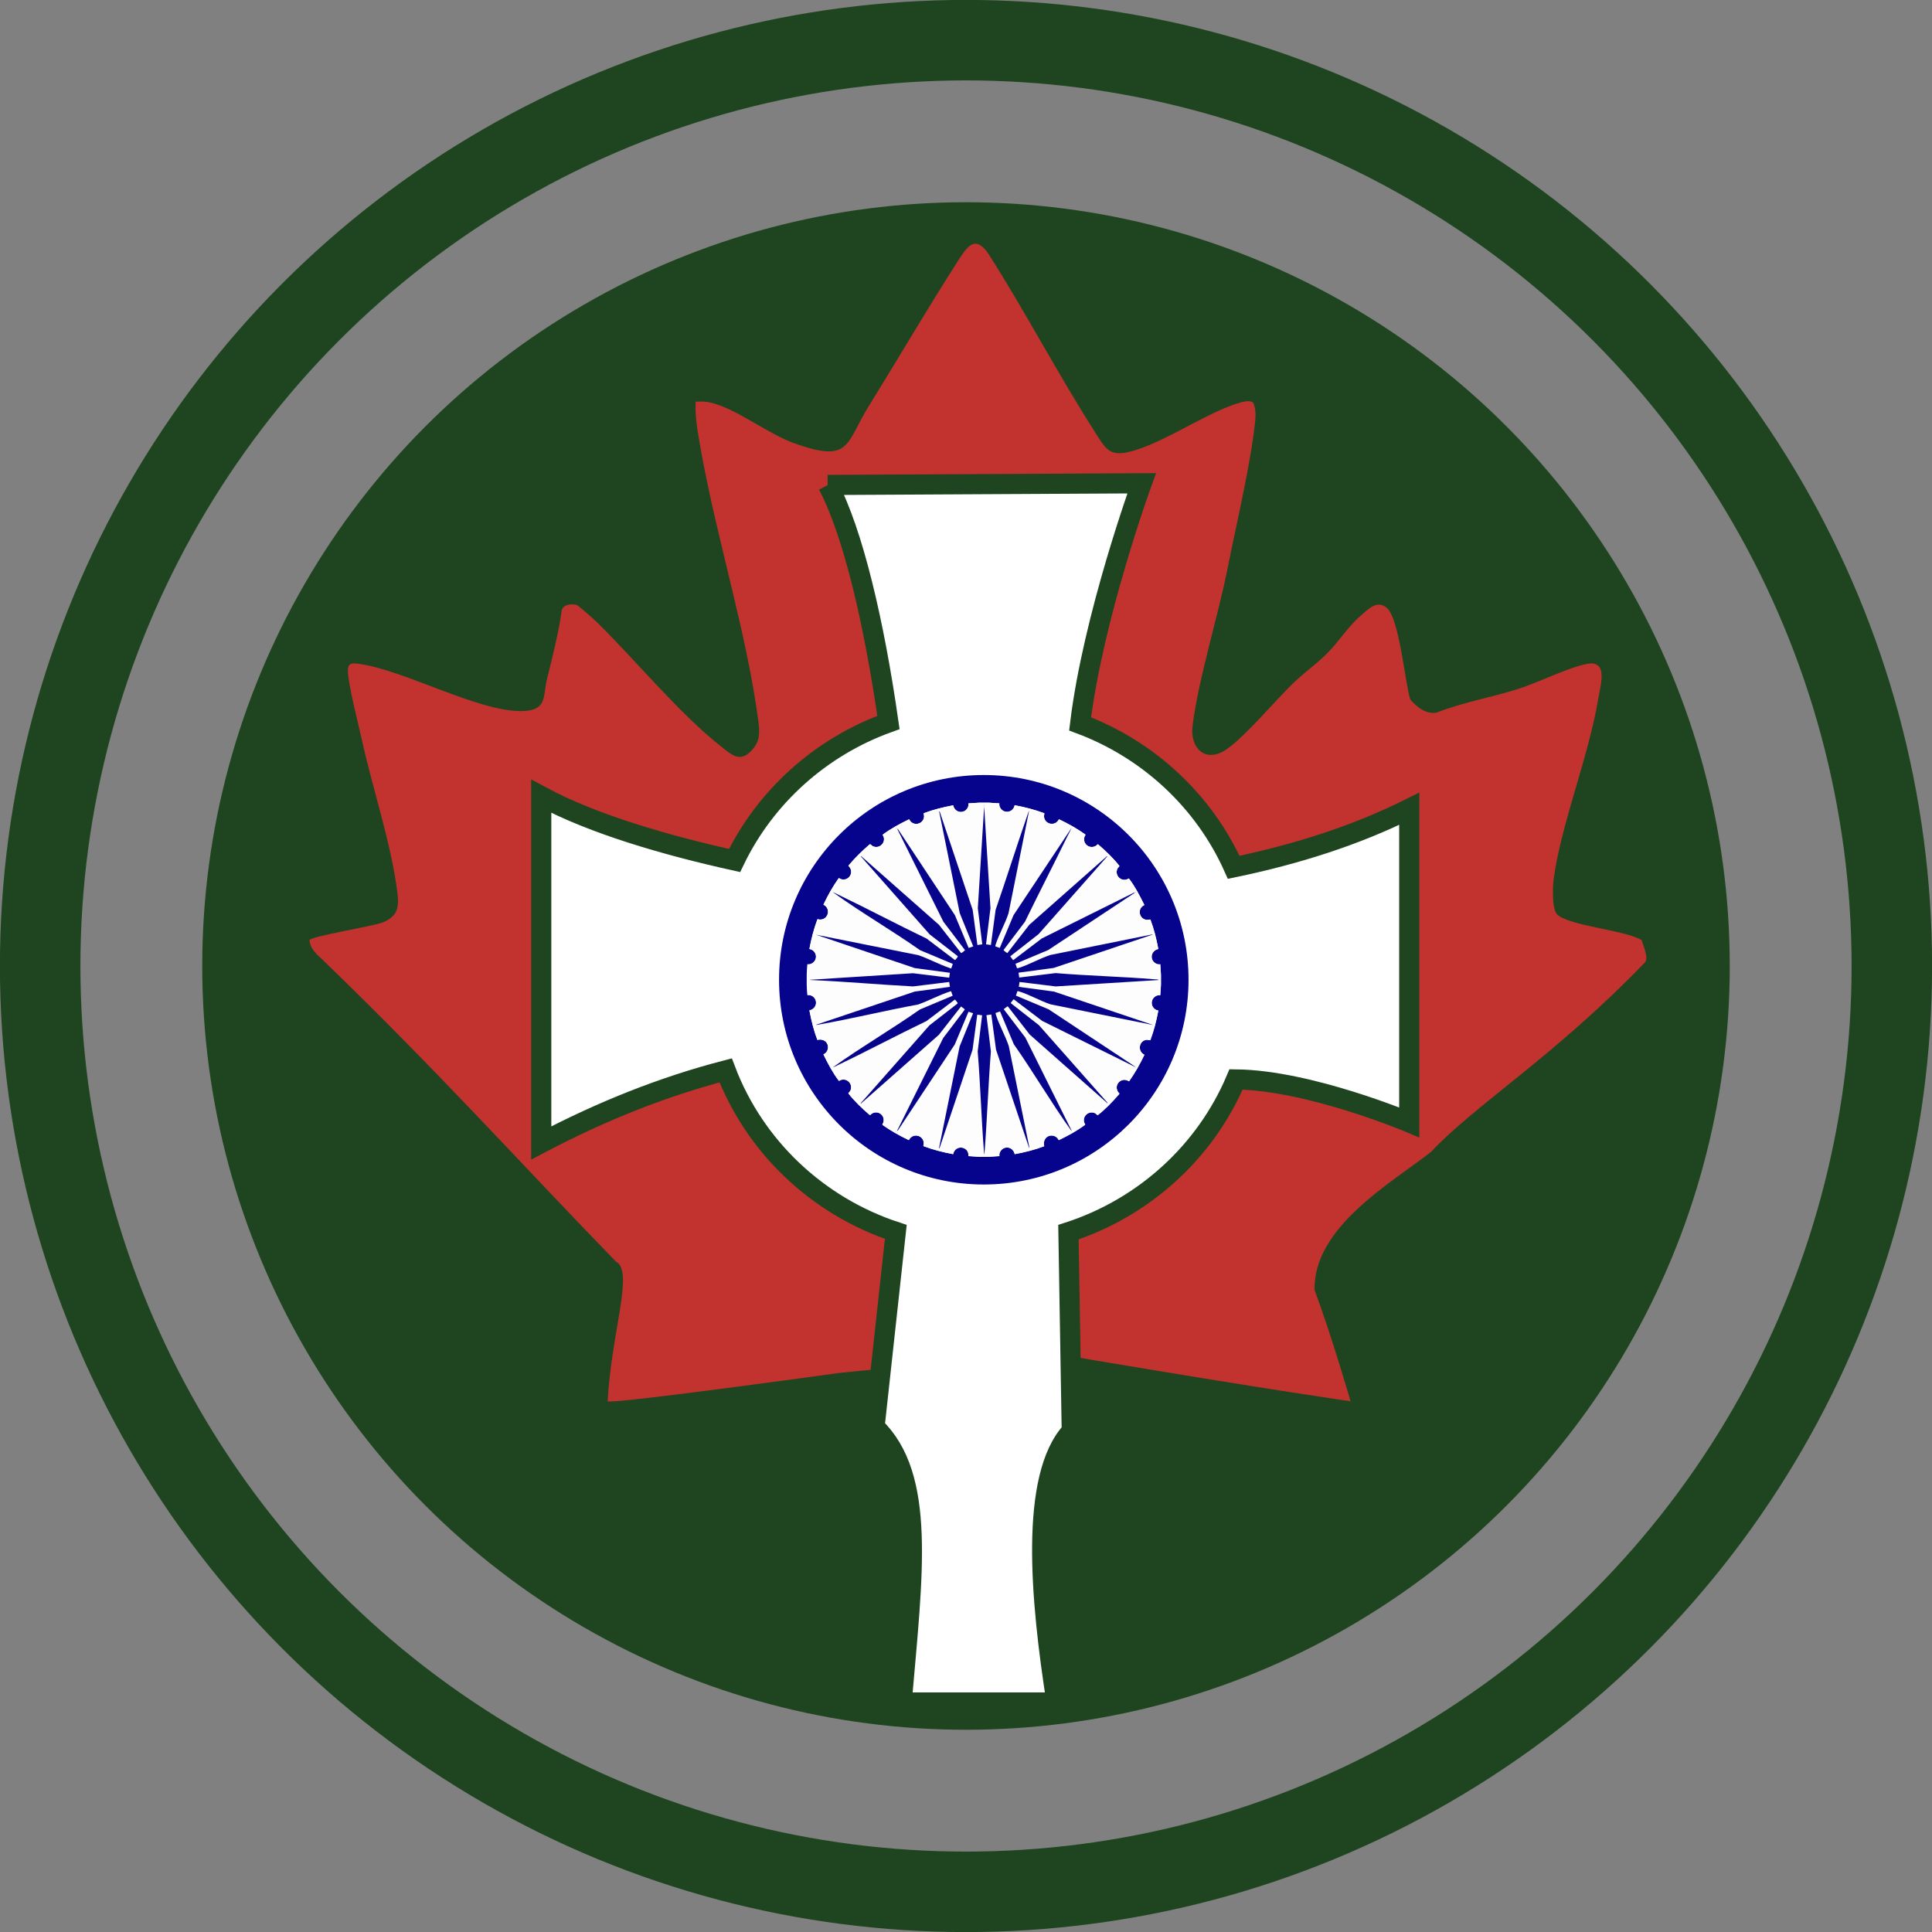 <?xml version="1.0" encoding="UTF-8"?>
<svg id="Layer_2" data-name="Layer 2" xmlns="http://www.w3.org/2000/svg" viewBox="0 0 139 139">
  <rect x="0" y="0" width="139" height="139" fill="#808080" stroke="none"/>
  <defs>
    <style>
      .cls-1 {
        fill: #fdfdfe;
      }

      .cls-2 {
        fill: #c2332f;
      }

      .cls-3 {
        fill: #08058d;
      }

      .cls-4 {
        fill: #1e451f;
      }

      .cls-5 {
        fill: #06038d;
      }

      .cls-6 {
        fill: #fff;
        stroke-width: 1.45px;
      }

      .cls-6, .cls-7 {
        stroke: #1e451f;
        stroke-miterlimit: 10;
      }

      .cls-7 {
        fill: none;
        stroke-width: 5.79px;
      }
    </style>
  </defs>
  <g id="Brothers_in_arms_logo" data-name="Brothers in arms_logo">
    <g>
      <circle class="cls-7" cx="69.5" cy="69.5" r="66.61"/>
      <circle class="cls-4" cx="69.5" cy="69.5" r="54.95"/>
      <path class="cls-2" d="M61.37,37.61c5.26-.28,11.57-.13,16.83.16"/>
      <path class="cls-2" d="M97.13,100.81s-5.67-.81-17.23-2.75c-.74-.12-1.5-.25-2.29-.39-7.16,0-17.32,1.12-17.32,1.12,0,0-16.59,2.3-16.57,2.02.26-4.95,1.92-9.38.59-10.05-6.85-7.05-12.73-13.62-21.06-21.67-.42-.4-.95-.81-.98-1.45.05-.27,4.55-.99,5.25-1.27,1.07-.42,1.21-1.07,1.07-2.15-.45-3.57-1.76-7.4-2.54-10.93-.28-1.24-.92-3.73-1.01-4.85-.05-.73.18-.77.84-.67,3.23.46,8.45,3.39,11.57,3.39,1.97,0,1.59-1.04,1.91-2.33.4-1.64.83-3.27,1.06-4.95.16-.42.69-.44,1.07-.36.09.02,1.27,1.06,1.42,1.21,2.81,2.75,5.94,6.6,9.01,9.01.67.53,1.24,1.06,1.97.43.69-.6.81-1.23.69-2.12-.81-6.38-3.02-13.28-4.16-19.71-.2-1.14-.43-2.29-.37-3.44.39-.02.75-.02,1.14.08,1.85.46,4.1,2.26,6,2.93,4.04,1.42,3.61.05,5.36-2.77,2.15-3.46,4.23-7.04,6.43-10.46.68-1.06,1.24-1.75,2.15-.39,2.63,4.12,4.91,8.49,7.53,12.61.94,1.48,1.15,2.08,3.05,1.48,2.38-.74,5.34-2.83,7.6-3.44.22-.06.72-.15.87.05.16.42.17.82.13,1.27-.31,3.05-1.35,7.4-1.97,10.53-.71,3.61-2.09,7.91-2.54,11.42-.21,1.63.95,2.75,2.46,1.69,1.36-.95,3.44-3.44,4.75-4.72.77-.75,1.7-1.4,2.46-2.16.83-.82,1.51-1.94,2.41-2.71.54-.46,1.18-1.18,1.89-.58.91.77,1.3,5.3,1.69,6.59.46.55,1.15,1.09,1.9.95,1.88-.74,3.88-1.08,5.8-1.68,1.5-.47,3.61-1.55,5-1.82,1.58-.31.99,1.51.81,2.6-.7,4.14-2.66,8.93-3.19,12.88-.08.56-.12,2.13.23,2.52.76.83,5,1.16,6.1,1.87.11.38.54,1.33.22,1.62-6.52,6.76-12.16,10.19-15.38,13.62-2.82,2.21-8.49,5.41-8.37,9.94,1.24,3.33,2.59,8,2.59,8"/>
      <path class="cls-6" d="M59.57,34.89c1.81,3.44,3.32,9.89,4.35,17.09-4.89,1.76-8.86,5.35-11.07,9.93-4.87-1.08-10.16-2.6-13.91-4.62v24.94c4.35-2.29,8.77-4.05,13.27-5.22,2.08,5.47,6.59,9.76,12.24,11.62l-1.53,14.03c3.71,3.57,2.75,10.54,1.95,19.83h11.15c-1.16-7.39-1.97-16.25,1.09-19.53l-.24-14.31c5.46-1.77,9.87-5.81,12.06-10.99,5.27.06,12.46,3.09,12.46,3.09v-22.56c-3.92,1.95-8.16,3.28-12.63,4.21-2.12-4.74-6.11-8.47-11.05-10.32.94-7.73,4.43-17.31,4.43-17.31l-22.59.12Z"/>
      <g>
        <path class="cls-5" d="M85.51,70.49c0,8.14-6.6,14.73-14.73,14.73s-14.73-6.6-14.73-14.73,6.6-14.73,14.73-14.73,14.73,6.6,14.73,14.73ZM71.9,57.8l-.74-.05h-.73s-.76.05-.76.05c.04.25-.13.51-.37.59-.34.11-.66-.11-.73-.45-.72.14-1.43.31-2.12.57,0,.07.03.14.03.22-.02.59-.82.76-1.07.22h-.02c-.65.32-1.3.66-1.89,1.1.01.06.05.09.07.15.15.47-.34.9-.79.67-.05-.03-.15-.13-.17-.13-.02,0-.03,0-.05.01-.54.46-1.05.97-1.51,1.51-.03.05.04.08.07.12.33.46-.11,1.05-.64.86-.05-.02-.1-.08-.15-.05-.42.59-.78,1.23-1.09,1.89.63.33.28,1.24-.41,1.05l-.03.02c-.25.69-.44,1.4-.57,2.12.33.05.55.39.45.71-.07.25-.34.43-.59.39l-.05.72v.78l.05.72c.25-.05.51.13.59.37.11.34-.11.66-.45.73.14.72.31,1.43.57,2.12.16-.03.29-.04.45.03.43.19.42.82,0,1.01v.02c.32.65.66,1.31,1.1,1.89.06-.01.09-.05.15-.07.47-.15.9.34.67.79-.04.07-.1.11-.14.18.45.57.98,1.07,1.53,1.55.05.03.08-.04.12-.07.46-.33,1.05.11.86.64-.02.05-.08.1-.05.15.6.42,1.23.78,1.89,1.09.33-.63,1.24-.28,1.05.41l.02.03c.69.25,1.4.44,2.12.57.14-.71,1.16-.58,1.1.14l.74.05h.75l.74-.05c-.05-.25.14-.51.37-.59.34-.11.66.11.73.45.72-.14,1.43-.31,2.12-.57-.03-.16-.04-.29.03-.45.19-.43.82-.42,1.01,0h.02c.65-.32,1.31-.66,1.89-1.1-.01-.06-.05-.09-.07-.15-.15-.47.34-.9.79-.67.07.04.11.1.18.14.57-.45,1.07-.98,1.55-1.53.03-.05-.04-.08-.07-.12-.33-.46.11-1.05.64-.86.05.02.1.08.15.05.42-.59.78-1.23,1.09-1.89-.52-.24-.39-1.03.18-1.08.06,0,.23.04.25.02.25-.69.44-1.4.57-2.12-.33-.05-.55-.39-.45-.71.07-.24.34-.43.59-.39l.05-.74v-.75l-.05-.74c-.25.05-.51-.14-.59-.37-.11-.34.11-.66.45-.73-.14-.72-.31-1.43-.57-2.12-.07,0-.14.03-.22.03-.59-.02-.76-.82-.22-1.07v-.02c-.32-.65-.66-1.31-1.1-1.89-.06.01-.09.05-.15.07-.47.15-.9-.34-.67-.79.04-.07.1-.11.14-.18-.45-.57-.98-1.07-1.53-1.55-.05-.03-.08.04-.12.07-.46.33-1.05-.11-.86-.64.02-.05.08-.1.05-.15-.59-.42-1.23-.78-1.89-1.09-.33.63-1.24.28-1.05-.41l-.02-.03c-.69-.25-1.4-.44-2.12-.57-.05.33-.39.55-.71.45-.24-.07-.43-.34-.39-.59Z"/>
        <path class="cls-1" d="M71.9,57.8c-.05.26.14.52.39.59.33.1.66-.12.71-.45.72.13,1.43.31,2.12.57l.02.03c-.2.69.72,1.04,1.05.41.66.31,1.29.67,1.89,1.09.04.05-.03.09-.05.15-.18.54.4.97.86.64.04-.03.07-.1.12-.07.55.47,1.08.98,1.53,1.55-.04.07-.1.11-.14.18-.22.45.2.94.67.79.06-.02.1-.06.15-.07.44.58.78,1.23,1.11,1.89v.02c-.54.25-.38,1.05.22,1.07.08,0,.14-.03.22-.03.26.68.44,1.4.57,2.12-.34.07-.56.39-.45.73.08.24.34.42.59.37l.05.74v.75l-.05.74c-.26-.05-.52.14-.59.39-.1.33.12.66.45.71-.13.72-.31,1.43-.57,2.12-.02.03-.19-.02-.25-.02-.58.04-.71.83-.18,1.08-.31.66-.67,1.29-1.09,1.89-.05.04-.09-.03-.15-.05-.54-.18-.97.4-.64.86.03.04.1.07.07.12-.47.55-.98,1.08-1.55,1.53-.07-.04-.11-.1-.18-.14-.45-.22-.94.2-.79.67.02.06.06.1.07.15-.58.44-1.23.79-1.89,1.11h-.02c-.19-.43-.82-.44-1.01-.01-.07.16-.06.28-.03.45-.68.26-1.4.44-2.12.57-.07-.34-.39-.56-.73-.45-.24.08-.42.34-.37.59l-.74.05h-.75l-.74-.05c.06-.72-.96-.86-1.1-.14-.72-.13-1.43-.31-2.12-.57l-.02-.03c.19-.69-.72-1.04-1.05-.41-.66-.31-1.29-.67-1.89-1.09-.04-.05.03-.09.05-.15.18-.54-.4-.97-.86-.64-.04.03-.07.1-.12.07-.55-.47-1.08-.98-1.53-1.55.04-.07.1-.11.14-.18.22-.45-.2-.94-.67-.79-.06.02-.1.06-.15.07-.44-.58-.79-1.23-1.11-1.89v-.02c.43-.19.44-.82.01-1.01-.16-.07-.28-.06-.45-.03-.26-.68-.44-1.4-.57-2.12.34-.07.56-.39.45-.73-.08-.24-.34-.42-.59-.37l-.05-.72v-.78l.05-.72c.26.05.52-.14.59-.39.1-.33-.12-.66-.45-.71.13-.72.31-1.43.57-2.12l.03-.02c.69.19,1.04-.72.41-1.05.31-.66.67-1.29,1.09-1.89.05-.04.09.03.15.05.54.18.97-.4.64-.86-.03-.04-.1-.07-.07-.12.46-.55.97-1.05,1.51-1.51.01-.01.03-.02.05-.01.02,0,.12.11.17.13.45.22.94-.2.79-.67-.02-.06-.06-.1-.07-.15.58-.44,1.23-.79,1.89-1.11h.02c.25.54,1.05.37,1.07-.22,0-.08-.03-.14-.03-.22.68-.26,1.4-.44,2.12-.57.07.34.39.56.73.45.24-.08.42-.34.37-.59l.76-.05h.73s.74.05.74.05ZM70.8,57.93l-.03.02-.46,7.39.32,2.6-.35.05-.34-2.53-2.38-7.09-.03.02,1.48,7.31.97,2.39-.33.11-.99-2.36-4.11-6.21-.03.02,3.31,6.66,1.55,2.04s-.01.03-.02.04c-.01.01-.2.16-.22.17s-.02.01-.04,0l-1.58-2.02-5.61-4.95-.02.02,4.95,5.61,2.01,1.56.02.03s0,.02,0,.02c0,.01-.17.23-.18.23-.02.01-.03,0-.04,0l-2.02-1.53c-2.13-1.02-4.22-2.14-6.36-3.16-.09-.05-.23-.12-.32-.15-.02,0-.05-.02-.05,0,.03,0,.03,0,.05.02,2.01,1.44,4.18,2.7,6.2,4.12l2.36.99-.11.32s-.07,0-.1-.02c-.76-.25-1.51-.66-2.27-.93l-7.36-1.47,7.1,2.4,2.53.34-.05.35-2.6-.32-7.4.47s.03.02.06.02c2.45.11,4.89.33,7.34.46l2.6-.32.05.35-2.53.34-7.1,2.39s.12,0,.16-.01c2.41-.42,4.79-1.02,7.19-1.45.76-.26,1.52-.68,2.27-.93.03-.01.06-.03.1-.02l.11.32-2.36.99c-2.02,1.42-4.2,2.68-6.2,4.12-.02.01-.02.02-.05.02,0,.03.03.01.05,0,.09-.03.23-.11.32-.15,2.13-1.02,4.23-2.14,6.36-3.16l2.02-1.53s.02-.02.04,0c.01,0,.18.22.18.23,0,0,0,.01,0,.02l-.02.03-2.01,1.56-4.95,5.61.02.02,5.61-4.95,1.58-2.02s.02,0,.04,0,.2.15.22.17c.01.01.03.02.02.04l-1.55,2.04-3.31,6.66.03.02,4.11-6.21.99-2.36.33.11-.97,2.39-1.48,7.31.03.02,2.38-7.09.34-2.53.35.05-.32,2.6c.2,2.39.25,4.79.45,7.18,0,.03.01.2.02.2.04.01.02-.03.02-.06.19-2.44.27-4.89.46-7.33l-.32-2.6.35-.05.34,2.53,2.38,7.1v-.1s-1.45-7.25-1.45-7.25c-.25-.76-.71-1.54-.94-2.3,0-.03-.02-.06-.01-.09l.32-.11.99,2.36c1.42,2.02,2.68,4.2,4.12,6.2.01.02.02.02.02.05v-.05s-3.31-6.68-3.31-6.68l-1.53-2.02v-.04s.25-.19.25-.19l.03.02,1.56,2.01,5.59,4.94.02-.02-4.94-5.59-2.02-1.58s0-.02,0-.04.15-.2.17-.22c.01-.01.02-.03.04-.02l2.04,1.55,6.68,3.31s-.01-.03-.03-.04c-.15-.11-.33-.22-.49-.33l-5.69-3.77-2.36-.99.11-.32s.06,0,.09.01c.75.23,1.54.69,2.3.94l7.39,1.49-7.15-2.41-2.53-.34.05-.35,2.6.32,7.41-.46s-.03-.03-.06-.03c-.06,0-.12-.01-.18-.02-2.39-.2-4.78-.25-7.17-.45l-2.62.32-.05-.35,2.53-.34,7.15-2.4h-.07s-7.33,1.47-7.33,1.47c-.76.25-1.54.71-2.3.94-.03,0-.06.02-.09.01l-.11-.32,2.36-.99,6.21-4.11-.02-.03-6.66,3.31-2.04,1.55s-.03-.01-.04-.02c-.01-.01-.16-.2-.17-.22s-.01-.02,0-.04l2.02-1.58,4.94-5.59-.02-.02-5.59,4.94-1.56,2.01-.03.02-.26-.19v-.04s1.54-2.02,1.54-2.02c1-2.05,2.05-4.08,3.05-6.14.09-.18.21-.39.28-.57,0-.01.03-.05,0-.04l-.02.06-4.13,6.21-.99,2.36-.32-.11s0-.06.01-.09c.22-.75.69-1.54.94-2.3l1.47-7.33s-.02.03-.03.04c-.05.14-.1.29-.15.43-.76,2.2-1.46,4.42-2.22,6.62l-.34,2.53-.35-.05.32-2.6-.46-7.41ZM64.49,59.57h-.03s.04.05.04.05v-.05ZM81.71,64.18h-.02s-.02.02-.02.02h.05v-.02ZM81.71,76.78h-.05s.04.03.04.03v-.03ZM64.49,81.42v-.05s-.03.04-.03.04h.03Z"/>
        <path class="cls-3" d="M70.8,57.93l.46,7.41-.32,2.6.35.05.34-2.53c.76-2.2,1.46-4.42,2.22-6.62.05-.14.09-.29.15-.43,0-.02,0-.05.03-.04l-1.47,7.33c-.24.76-.71,1.55-.94,2.3,0,.03-.02.06-.01.09l.32.11.99-2.36,4.13-6.21.02-.06s0,.03,0,.04c-.07.18-.19.39-.28.57-1,2.05-2.05,4.08-3.05,6.14l-1.53,2.02v.04s.25.19.25.19l.03-.02,1.56-2.01,5.59-4.94.02.02-4.94,5.59-2.02,1.58s0,.03,0,.04.15.2.17.22c.01.01.02.03.04.02l2.04-1.55,6.66-3.31.02.03-6.21,4.11-2.36.99.11.32s.06,0,.09-.01c.75-.23,1.54-.69,2.3-.94l7.33-1.48h.07s-7.15,2.41-7.15,2.41l-2.53.34.05.35,2.62-.32c2.39.2,4.78.25,7.17.45.06,0,.12,0,.18.02.02,0,.05,0,.06.03l-7.41.46-2.6-.32-.05.35,2.53.34,7.15,2.41-7.39-1.49c-.76-.25-1.54-.71-2.3-.94-.03,0-.06-.02-.09-.01l-.11.32,2.36.99,5.69,3.77c.16.11.33.21.49.33.02.01.04,0,.03.04l-6.68-3.31-2.04-1.55s-.03.01-.04.02c-.01.01-.16.2-.17.22s-.01.02,0,.04l2.02,1.58,4.94,5.59-.02.02-5.59-4.94-1.56-2.01-.03-.02-.26.19v.04s1.54,2.02,1.54,2.02l3.32,6.68v.05s-.01-.03-.03-.05c-1.44-2.01-2.7-4.18-4.12-6.2l-.99-2.36-.32.11s0,.06.01.09c.23.75.69,1.54.94,2.3l1.47,7.25v.1s-2.39-7.1-2.39-7.1l-.34-2.53-.35.05.32,2.6c-.19,2.44-.27,4.89-.46,7.33,0,.02.01.07-.02.06,0,0-.02-.17-.02-.2-.19-2.39-.25-4.79-.45-7.18l.32-2.6-.35-.05-.34,2.53-2.38,7.09-.03-.02,1.48-7.31.97-2.39-.33-.11-.99,2.36-4.11,6.21-.03-.02,3.31-6.66,1.55-2.04s-.01-.03-.02-.04c-.01-.01-.2-.16-.22-.17s-.02-.01-.04,0l-1.58,2.02-5.61,4.95-.02-.02,4.95-5.61,2.01-1.56.02-.03s0-.02,0-.02c0-.01-.17-.23-.18-.23-.02-.01-.03,0-.04,0l-2.02,1.53c-2.13,1.02-4.22,2.14-6.36,3.16-.09.05-.23.12-.32.15-.02,0-.05.02-.05,0,.03,0,.03,0,.05-.02,2.01-1.44,4.18-2.7,6.2-4.12l2.36-.99-.11-.32s-.07,0-.1.02c-.76.25-1.51.66-2.27.93-2.4.44-4.79,1.03-7.19,1.45-.05,0-.13.04-.16.01l7.1-2.39,2.53-.34-.05-.35-2.6.32c-2.45-.13-4.89-.35-7.34-.46-.02,0-.07.01-.06-.02l7.4-.47,2.6.32.05-.35-2.53-.34-7.1-2.4,7.36,1.47c.76.26,1.52.68,2.27.93.03.01.06.03.1.02l.11-.32-2.36-.99c-2.02-1.42-4.2-2.68-6.2-4.12-.02-.01-.02-.02-.05-.02,0-.03.03-.01.05,0,.09.03.23.11.32.15,2.13,1.02,4.23,2.14,6.36,3.16l2.02,1.53s.02.02.04,0c.01,0,.18-.22.18-.23,0,0,0-.01,0-.02l-.02-.03-2.01-1.56-4.95-5.61.02-.02,5.61,4.95,1.58,2.02s.02,0,.04,0,.2-.15.22-.17c.01-.01.03-.02.02-.04l-1.55-2.04-3.31-6.66.03-.02,4.11,6.21.99,2.36.33-.11-.97-2.39-1.48-7.31.03-.02,2.38,7.09.34,2.53.35-.05-.32-2.6.46-7.39.03-.02Z"/>
        <polygon class="cls-3" points="64.49 59.57 64.5 59.61 64.46 59.57 64.49 59.57"/>
        <polygon class="cls-3" points="81.71 76.78 81.7 76.81 81.66 76.77 81.71 76.78"/>
        <polygon class="cls-3" points="64.49 81.42 64.46 81.41 64.5 81.37 64.49 81.42"/>
        <polygon class="cls-3" points="81.71 64.18 81.71 64.2 81.66 64.21 81.68 64.18 81.71 64.18"/>
      </g>
    </g>
  </g>
</svg>